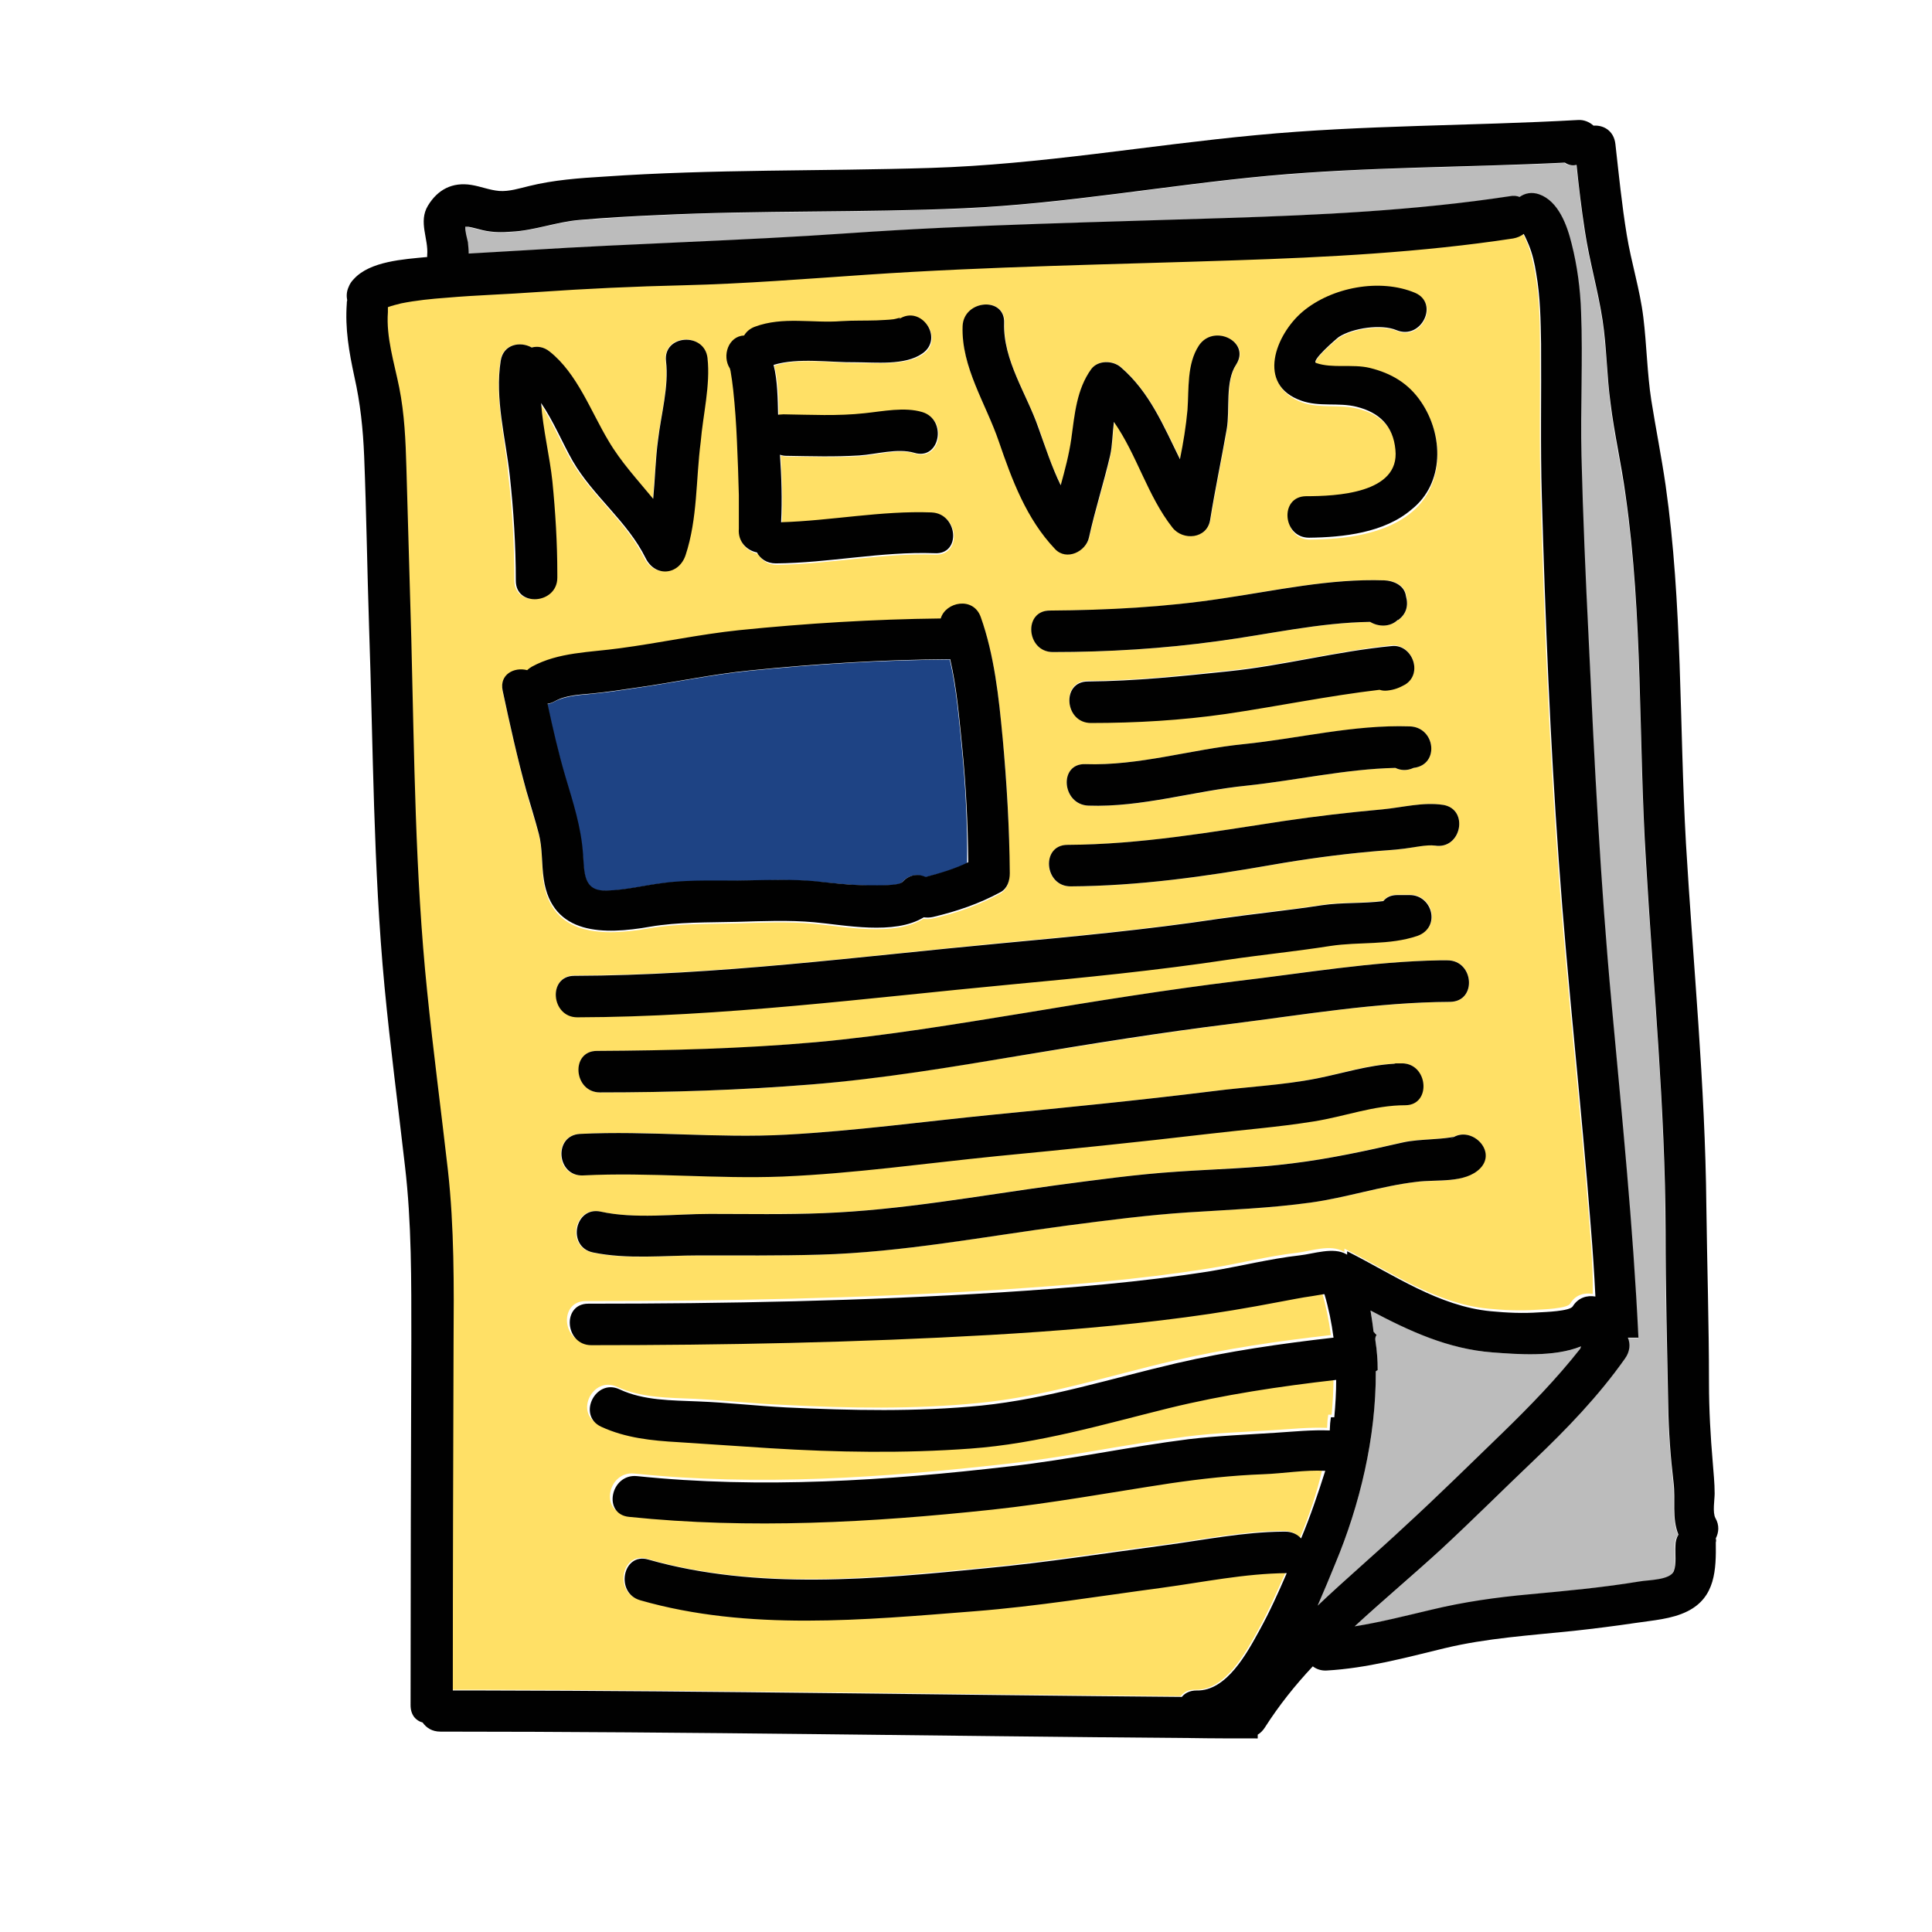               <svg
                xmlns="http://www.w3.org/2000/svg"
                x="0px"
                y="0px"
                viewBox="0 0 172 172"
                style="fill: #000000"
              >
                <g
                  fill="none"
                  fill-rule="nonzero"
                  stroke="none"
                  stroke-width="1"
                  stroke-linecap="butt"
                  stroke-linejoin="miter"
                  stroke-miterlimit="10"
                  stroke-dasharray=""
                  stroke-dashoffset="0"
                  font-family="none"
                  font-weight="none"
                  font-size="none"
                  text-anchor="none"
                  style="mix-blend-mode: normal"
                >
                  <path d="M0,172v-172h172v172z" fill="none"></path>
                  <g>
                    <path
                      d="M141.53,109.247c-0.84,-10.884 -2.083,-21.735 -2.855,-32.653c-0.773,-10.784 -1.209,-21.634 -1.512,-32.452c-0.134,-4.535 -0.034,-9.07 -0.067,-13.605c0,-2.083 -0.067,-4.233 -0.437,-6.282c-0.168,-0.873 -0.336,-1.713 -0.672,-2.553c-0.134,-0.336 -0.269,-0.638 -0.437,-0.941c-0.235,0.202 -0.537,0.336 -0.941,0.403c-8.163,1.243 -16.562,1.646 -24.826,1.948c-10.884,0.37 -21.802,0.537 -32.687,1.277c-5.442,0.37 -10.851,0.84 -16.293,0.941c-4.367,0.101 -8.701,0.302 -13.068,0.605c-2.688,0.202 -5.375,0.269 -8.062,0.504c-1.344,0.134 -2.721,0.235 -4.065,0.504c-0.403,0.067 -0.806,0.202 -1.176,0.336c0.034,0.134 0.034,0.302 0,0.437c-0.168,2.284 0.571,4.535 1.008,6.719c0.47,2.352 0.571,4.737 0.638,7.122c0.134,5.073 0.302,10.145 0.437,15.218c0.302,10.481 0.336,20.962 1.411,31.41c0.537,5.308 1.243,10.616 1.848,15.923c0.571,5.106 0.504,10.313 0.504,15.42c-0.034,10.313 -0.067,20.593 -0.067,30.906c0.907,0 1.78,0 2.688,0c20.727,0.034 41.488,0.403 62.216,0.571c0.269,-0.37 0.705,-0.605 1.31,-0.571c2.688,0.067 4.502,-3.359 5.61,-5.375c0.907,-1.646 1.646,-3.359 2.419,-5.073c-3.763,0.034 -7.424,0.806 -11.153,1.31c-5.543,0.739 -11.052,1.646 -16.629,2.083c-9.809,0.806 -20.123,1.814 -29.764,-0.974c-2.284,-0.638 -1.579,-4.3 0.705,-3.628c9.641,2.788 20.19,1.747 30.066,0.773c5.341,-0.504 10.649,-1.377 15.957,-2.049c3.527,-0.47 6.954,-1.176 10.481,-1.209c0.034,0 0.067,0 0.101,0h0.101c0.605,0 1.075,0.235 1.411,0.605c0.806,-1.915 1.512,-3.998 2.016,-6.181c-1.814,-0.101 -3.695,0.235 -5.509,0.302c-2.788,0.101 -5.543,0.37 -8.264,0.806c-5.308,0.806 -10.582,1.78 -15.923,2.352c-10.75,1.142 -21.534,1.747 -32.284,0.638c-2.385,-0.235 -1.646,-3.863 0.705,-3.628c11.019,1.142 22.239,0.37 33.224,-0.873c5.341,-0.605 10.582,-1.747 15.923,-2.419c2.587,-0.336 5.173,-0.403 7.76,-0.571c1.579,-0.101 3.191,-0.269 4.77,-0.202c0,-0.202 0.034,-0.403 0.034,-0.638c0.034,-0.168 0.034,-0.37 0.067,-0.537c0.101,0 0.202,0 0.302,0c0.101,-1.109 0.168,-2.217 0.168,-3.326c-5.039,0.571 -9.977,1.31 -14.916,2.52c-5.879,1.445 -11.59,3.158 -17.637,3.595c-5.946,0.403 -11.926,0.336 -17.872,-0.034c-2.721,-0.168 -5.409,-0.37 -8.13,-0.537c-2.385,-0.134 -4.703,-0.37 -6.887,-1.377c-2.15,-1.008 -0.504,-4.3 1.646,-3.326c2.184,1.008 4.67,0.974 6.987,1.075c2.62,0.134 5.241,0.437 7.861,0.537c5.778,0.302 11.623,0.403 17.368,-0.168c5.912,-0.571 11.556,-2.419 17.334,-3.763c4.636,-1.075 9.305,-1.747 14.009,-2.284c-0.168,-1.31 -0.437,-2.62 -0.806,-3.863c-0.034,0 -0.067,0 -0.101,0c-0.336,0.067 -0.672,0.101 -1.008,0.168c-0.974,0.134 -1.915,0.336 -2.855,0.504c-2.788,0.537 -5.577,1.008 -8.398,1.377c-5.812,0.773 -11.623,1.243 -17.469,1.579c-11.825,0.672 -23.616,0.907 -35.441,0.907c-2.385,0 -2.654,-3.695 -0.269,-3.695c12.262,0 24.49,-0.235 36.752,-1.008c6.215,-0.403 12.463,-0.907 18.611,-1.881c2.654,-0.403 5.308,-1.109 7.962,-1.411c1.209,-0.134 2.99,-0.806 4.166,-0.101c0.034,0 0.034,0.034 0.067,0.034v-0.302c0.034,0 0.067,0.034 0.067,0.034c4.065,2.049 8.096,4.871 12.732,5.308c1.411,0.134 2.855,0.202 4.266,0.101c0.571,-0.034 2.755,-0.101 3.023,-0.537c0.47,-0.806 1.277,-1.008 2.016,-0.873c0.034,-1.881 -0.101,-3.897 -0.269,-5.946zM129.134,89.191c-6.484,0.034 -12.967,1.142 -19.417,1.948c-6.282,0.806 -12.53,1.814 -18.779,2.822c-6.215,1.008 -12.43,2.049 -18.712,2.587c-6.248,0.504 -12.53,0.705 -18.779,0.705c-2.385,0 -2.654,-3.695 -0.269,-3.695c6.484,0 12.967,-0.168 19.451,-0.773c6.282,-0.571 12.497,-1.613 18.712,-2.62c6.248,-1.041 12.497,-2.049 18.812,-2.822c6.013,-0.739 12.027,-1.747 18.073,-1.848c0.067,0 0.134,0 0.235,0h0.437c2.318,0 2.62,3.662 0.235,3.695zM127.757,75.284c-0.739,-0.134 -1.881,0.134 -2.721,0.269c-1.008,0.134 -2.016,0.168 -3.023,0.269c-2.923,0.269 -5.845,0.672 -8.768,1.176c-5.946,1.041 -11.892,1.881 -17.939,1.915c-2.385,0 -2.654,-3.662 -0.269,-3.695c6.517,-0.034 12.799,-1.142 19.216,-2.116c2.923,-0.437 5.845,-0.773 8.802,-1.041c1.747,-0.168 3.628,-0.672 5.409,-0.403c2.352,0.37 1.646,3.998 -0.705,3.628zM125.103,60.872c-0.537,0.302 -0.941,0.47 -1.579,0.537c-0.269,0.034 -0.504,0 -0.705,-0.067c-4.569,0.537 -9.137,1.478 -13.673,2.15c-3.964,0.605 -8.029,0.806 -12.027,0.806c-2.385,0 -2.654,-3.695 -0.269,-3.695c4.233,0 8.331,-0.47 12.53,-0.907c4.905,-0.504 9.675,-1.747 14.546,-2.251c1.78,-0.101 2.788,2.486 1.176,3.427zM125.842,68.363c-0.571,0.269 -1.142,0.235 -1.613,0c-4.434,0.101 -8.802,1.109 -13.236,1.579c-4.703,0.504 -9.339,1.948 -14.109,1.78c-2.352,-0.067 -2.654,-3.763 -0.269,-3.695c4.77,0.168 9.406,-1.31 14.109,-1.78c4.938,-0.504 9.776,-1.713 14.781,-1.579c2.284,0.067 2.688,3.427 0.336,3.695zM124.465,55.228l0.034,-0.067c-0.705,0.672 -1.78,0.638 -2.486,0.202c-4.569,0.067 -9.037,1.109 -13.538,1.713c-4.905,0.672 -9.776,0.974 -14.714,0.974c-2.385,0 -2.654,-3.695 -0.269,-3.695c5.14,0 10.28,-0.302 15.352,-1.075c4.804,-0.739 9.574,-1.78 14.445,-1.613c0.773,0.034 1.68,0.37 1.881,1.243c0,0.067 0.034,0.101 0.034,0.168c0.202,0.84 0,1.613 -0.739,2.15zM115.999,27.816c2.587,-2.184 6.887,-3.023 10.011,-1.68c2.184,0.941 0.537,4.233 -1.646,3.326c-1.377,-0.571 -3.897,-0.202 -5.14,0.605c-0.302,0.202 -2.553,2.116 -2.016,2.318c1.445,0.504 3.259,0.067 4.77,0.437c1.915,0.47 3.46,1.377 4.569,3.023c1.982,2.923 2.049,7.256 -0.773,9.675c-2.419,2.083 -6.08,2.486 -9.137,2.52c-2.385,0.034 -2.654,-3.662 -0.269,-3.695c2.654,-0.034 8.331,-0.235 7.962,-4.132c-0.202,-2.184 -1.445,-3.326 -3.46,-3.83c-1.613,-0.403 -3.292,0 -4.905,-0.537c-4.132,-1.512 -2.352,-6.013 0.034,-8.029zM85.731,29.025c0.101,-2.352 3.796,-2.654 3.695,-0.269c-0.134,3.292 1.982,6.316 3.057,9.339c0.571,1.68 1.142,3.46 1.982,5.106c0.403,-1.377 0.739,-2.721 0.941,-4.132c0.302,-2.184 0.47,-4.367 1.78,-6.215c0.605,-0.84 1.915,-0.773 2.62,-0.168c2.587,2.251 3.83,5.274 5.274,8.197c0.302,-1.445 0.571,-2.923 0.672,-4.401c0.134,-1.881 -0.067,-4.065 1.008,-5.711c1.277,-1.948 4.636,-0.336 3.326,1.646c-1.008,1.545 -0.537,3.998 -0.84,5.745c-0.47,2.721 -1.041,5.409 -1.478,8.096c-0.269,1.68 -2.419,1.881 -3.359,0.672c-2.217,-2.822 -3.158,-6.484 -5.207,-9.406c-0.134,1.041 -0.134,2.116 -0.336,2.99c-0.537,2.452 -1.344,4.838 -1.881,7.29c-0.269,1.277 -2.016,2.083 -3.023,1.041c-2.52,-2.688 -3.796,-6.148 -5.005,-9.574c-1.176,-3.326 -3.393,-6.584 -3.225,-10.246zM66.314,29.932c0.202,-0.336 0.504,-0.605 0.941,-0.773c2.52,-0.974 5.106,-0.302 7.727,-0.504c1.041,-0.101 2.083,-0.034 3.124,-0.067c0.504,-0.034 1.008,-0.034 1.512,-0.101c0.134,0 0.873,-0.269 0.47,0c1.982,-1.344 4.031,1.747 2.083,3.057c-1.545,1.041 -4.166,0.739 -5.946,0.773c-2.251,0 -5.073,-0.47 -7.29,0.235c0.37,1.411 0.403,3.158 0.403,4.434c0.134,-0.034 0.302,-0.067 0.47,-0.034c2.452,0.034 4.838,0.168 7.256,-0.101c1.613,-0.168 3.494,-0.571 5.106,-0.101c2.251,0.672 1.579,4.334 -0.705,3.628c-1.512,-0.47 -3.359,0.134 -4.905,0.235c-2.184,0.134 -4.3,0.034 -6.484,0.034c-0.202,0 -0.403,-0.034 -0.571,-0.101c0.101,2.016 0.202,4.031 0.101,6.013c4.468,-0.134 8.902,-1.041 13.404,-0.873c2.352,0.101 2.654,3.763 0.269,3.695c-4.737,-0.168 -9.373,0.84 -14.109,0.907c-0.806,0 -1.377,-0.403 -1.68,-0.974c-0.907,-0.202 -1.747,-0.941 -1.613,-2.116c0,-0.067 0,-0.034 0,-0.034c0,-0.034 0,-0.101 0,-0.202c0,-0.269 0,-0.571 0,-0.84c0,-0.638 0,-1.277 0,-1.915c-0.034,-1.613 -0.067,-3.191 -0.168,-4.77c-0.067,-1.545 -0.168,-3.091 -0.336,-4.602c-0.067,-0.571 -0.134,-1.142 -0.235,-1.68c-0.034,-0.101 -0.034,-0.134 -0.034,-0.134c0,0 -0.034,-0.034 -0.034,-0.101c-0.739,-1.176 -0.168,-2.923 1.243,-2.99zM44.545,32.116c0.235,-1.478 1.747,-1.747 2.755,-1.176c0.504,-0.134 1.075,-0.067 1.613,0.37c2.452,1.948 3.662,5.341 5.241,7.962c1.142,1.881 2.587,3.46 3.964,5.14c0.168,-1.747 0.235,-3.527 0.437,-5.274c0.302,-2.251 0.974,-4.703 0.705,-6.987c-0.269,-2.385 3.393,-2.654 3.695,-0.269c0.269,2.419 -0.403,5.039 -0.705,7.424c-0.437,3.359 -0.269,6.82 -1.344,10.078c-0.605,1.814 -2.721,1.982 -3.561,0.269c-1.613,-3.259 -4.67,-5.509 -6.484,-8.634c-0.907,-1.579 -1.713,-3.561 -2.822,-5.173c0.168,2.352 0.773,4.77 1.008,6.987c0.269,2.721 0.437,5.442 0.437,8.197c0,0.034 0,0.067 0,0.101v0.269c0,2.385 -3.695,2.654 -3.695,0.269c0,-3.124 -0.168,-6.248 -0.537,-9.373c-0.269,-3.292 -1.243,-6.82 -0.705,-10.179zM47.972,74.309c-0.336,-1.277 -0.773,-2.553 -1.109,-3.83c-0.806,-2.956 -1.478,-5.946 -2.116,-8.936c-0.302,-1.445 1.041,-2.116 2.184,-1.814c0.101,-0.101 0.235,-0.202 0.403,-0.302c2.385,-1.31 5.207,-1.277 7.827,-1.646c3.561,-0.504 7.055,-1.277 10.649,-1.613c5.946,-0.605 11.959,-1.008 17.939,-1.041c0.437,-1.478 2.889,-1.948 3.561,-0.134c1.243,3.393 1.613,7.155 1.948,10.75c0.403,4.031 0.605,8.062 0.605,12.127c0,0.605 -0.202,1.344 -0.806,1.68c-1.915,1.041 -3.897,1.747 -6.013,2.217c-0.302,0.067 -0.571,0.067 -0.84,0.034c-2.62,1.613 -7.088,0.672 -9.776,0.437c-2.251,-0.202 -4.535,-0.101 -6.82,-0.034c-2.587,0.067 -5.207,0 -7.794,0.437c-3.998,0.705 -8.701,0.806 -9.44,-4.233c-0.168,-1.411 -0.067,-2.822 -0.403,-4.098zM51.13,86.84c12.698,-0.034 25.33,-1.68 37.961,-2.889c6.484,-0.605 12.967,-1.209 19.417,-2.184c3.057,-0.47 6.114,-0.739 9.171,-1.209c1.78,-0.269 3.662,-0.134 5.476,-0.37c0.269,-0.336 0.672,-0.537 1.243,-0.537h1.109c2.049,0 2.822,2.855 0.739,3.595c-2.553,0.907 -5.173,0.504 -7.794,0.907c-2.99,0.47 -6.013,0.739 -9.003,1.209c-6.45,0.974 -12.934,1.613 -19.417,2.217c-12.833,1.209 -25.666,2.889 -38.599,2.923c-2.385,0.034 -2.654,-3.662 -0.302,-3.662zM51.6,100.949c6.114,-0.336 12.262,0.403 18.376,0.067c6.148,-0.336 12.295,-1.176 18.409,-1.78c6.517,-0.638 13.001,-1.277 19.484,-2.083c3.091,-0.37 6.248,-0.537 9.339,-1.142c2.352,-0.47 4.502,-1.209 6.887,-1.31c0.101,0 0.168,-0.034 0.269,-0.034h0.403c2.385,0 2.654,3.695 0.269,3.695c-2.855,0 -5.409,1.008 -8.197,1.445c-3.091,0.504 -6.248,0.739 -9.373,1.109c-6.282,0.739 -12.564,1.377 -18.846,1.982c-6.316,0.638 -12.665,1.545 -19.048,1.814c-5.912,0.235 -11.859,-0.403 -17.771,-0.101c-2.318,0.168 -2.587,-3.527 -0.202,-3.662zM131.721,104.006c-1.377,1.377 -3.897,1.008 -5.677,1.209c-3.158,0.403 -6.282,1.445 -9.44,1.848c-3.628,0.504 -7.256,0.638 -10.918,0.873c-3.628,0.235 -7.223,0.705 -10.784,1.176c-7.323,0.974 -14.613,2.385 -22.038,2.587c-3.561,0.101 -7.122,0.067 -10.716,0.067c-3.091,0 -6.416,0.403 -9.44,-0.269c-2.318,-0.504 -1.613,-4.132 0.705,-3.628c3.091,0.672 6.584,0.202 9.709,0.202c3.359,0 6.719,0.034 10.078,-0.067c6.987,-0.269 13.841,-1.545 20.761,-2.486c3.595,-0.47 7.189,-0.974 10.784,-1.209c3.427,-0.235 6.853,-0.336 10.246,-0.739c3.292,-0.403 6.551,-1.109 9.776,-1.848c0.873,-0.202 1.78,-0.235 2.688,-0.302c0.47,-0.034 0.974,-0.067 1.445,-0.134c0.672,-0.101 0.571,-0.302 0,0.302c1.713,-1.713 4.502,0.739 2.822,2.419z"
                      fill="#ffe066"
                    ></path>
                    <path
                      d="M132.863,120.4c-3.964,-0.302 -7.424,-1.948 -10.851,-3.729c0.101,0.605 0.202,1.243 0.269,1.881c0.101,0.067 0.202,0.202 0.269,0.302c-0.101,0.134 -0.134,0.302 -0.101,0.504c0.134,0.873 0.168,1.747 0.202,2.62c-0.034,0.034 -0.101,0.067 -0.168,0.101c0.034,5.879 -1.445,11.959 -3.595,17.099c-0.537,1.243 -1.041,2.52 -1.579,3.763c2.553,-2.419 5.241,-4.703 7.861,-7.122c2.923,-2.721 5.745,-5.509 8.634,-8.264c2.452,-2.352 4.838,-4.804 6.92,-7.491c0,-0.067 0.034,-0.134 0.067,-0.202c-2.452,0.974 -5.677,0.705 -7.928,0.537z"
                      fill="#bcbcbc"
                    ></path>
                    <path
                      d="M149.391,136.659c-0.605,-1.512 -0.269,-3.057 -0.437,-4.67c-0.269,-2.251 -0.437,-4.535 -0.47,-6.82c-0.101,-5.173 -0.235,-10.313 -0.235,-15.487c-0.034,-11.019 -1.075,-21.97 -1.747,-32.955c-0.638,-10.884 -0.269,-21.769 -1.814,-32.586c-0.403,-2.755 -1.008,-5.476 -1.344,-8.23c-0.302,-2.452 -0.336,-4.905 -0.705,-7.357c-0.403,-2.688 -1.176,-5.274 -1.579,-7.962c-0.302,-1.948 -0.504,-3.93 -0.739,-5.879c-0.403,0.067 -0.773,0 -1.041,-0.202c-8.802,0.437 -17.67,0.37 -26.438,1.176c-9.037,0.84 -18.006,2.486 -27.077,2.889c-9.037,0.403 -18.107,0.168 -27.177,0.605c-2.352,0.101 -4.703,0.269 -7.055,0.437c-2.016,0.168 -3.998,0.941 -6.013,1.041c-0.873,0.034 -1.713,0.067 -2.587,-0.134c-0.437,-0.101 -0.84,-0.235 -1.277,-0.302c-0.134,0 -0.202,0 -0.269,0c-0.034,0.437 0.168,1.041 0.235,1.377c0.067,0.336 0.067,0.672 0.067,1.008c1.713,-0.101 3.427,-0.202 5.173,-0.302c9.574,-0.605 19.115,-0.84 28.689,-1.512c11.086,-0.773 22.239,-0.974 33.359,-1.344c8.466,-0.302 17.099,-0.672 25.464,-1.948c0.336,-0.067 0.638,-0.034 0.873,0.067c0.47,-0.336 1.075,-0.47 1.747,-0.235c1.713,0.605 2.452,2.755 2.889,4.401c0.504,1.982 0.773,4.031 0.84,6.08c0.168,4.266 -0.067,8.533 0.034,12.799c0.101,5.409 0.37,10.817 0.638,16.226c0.504,10.884 1.041,21.735 2.049,32.586c0.907,9.877 1.915,19.787 2.385,29.697h-0.941c0.235,0.571 0.202,1.243 -0.269,1.881c-2.352,3.292 -5.173,6.215 -8.096,9.037c-2.755,2.62 -5.442,5.308 -8.23,7.895c-2.486,2.318 -5.173,4.535 -7.727,6.887c2.284,-0.37 4.535,-0.941 6.82,-1.478c2.923,-0.672 5.778,-1.075 8.768,-1.377c3.259,-0.302 6.551,-0.638 9.776,-1.142c0.705,-0.101 2.755,-0.101 3.057,-0.941c0.235,-0.638 0.101,-1.512 0.101,-2.184c0,-0.437 0.101,-0.773 0.302,-1.041z"
                      fill="#bcbcbc"
                    ></path>
                    <path
                      d="M85.63,66.583c-0.269,-2.587 -0.47,-5.274 -1.075,-7.861c-5.98,0.034 -11.959,0.403 -17.905,1.008c-3.326,0.336 -6.618,1.041 -9.944,1.512c-1.344,0.202 -2.688,0.403 -4.065,0.537c-1.075,0.101 -2.284,0.168 -3.259,0.672c-0.235,0.134 -0.437,0.202 -0.672,0.235c0.47,2.184 0.974,4.401 1.613,6.551c0.672,2.251 1.344,4.434 1.545,6.786c0.134,1.713 0,3.359 2.083,3.292c1.713,-0.034 3.359,-0.47 5.039,-0.672c2.486,-0.302 5.106,-0.168 7.592,-0.235c1.948,-0.067 3.897,-0.101 5.845,0.067c1.613,0.134 3.259,0.336 4.871,0.37c0.739,0 2.688,0.067 3.023,-0.302c0.605,-0.705 1.411,-0.739 2.049,-0.437c1.277,-0.302 2.553,-0.705 3.729,-1.243c0.034,-3.46 -0.134,-6.887 -0.47,-10.28z"
                      fill="#1e4384"
                    ></path>
                    <path
                      d="M152.751,136.962c0.269,-0.537 0.336,-1.176 -0.034,-1.814c-0.269,-0.504 -0.067,-1.646 -0.067,-2.184c0,-0.941 -0.101,-1.848 -0.168,-2.755c-0.202,-2.352 -0.336,-4.703 -0.336,-7.088c0,-5.241 -0.168,-10.481 -0.235,-15.722c-0.101,-10.784 -1.176,-21.534 -1.814,-32.284c-0.605,-10.683 -0.302,-21.298 -1.814,-31.914c-0.37,-2.553 -0.873,-5.039 -1.277,-7.592c-0.37,-2.419 -0.403,-4.905 -0.705,-7.357c-0.302,-2.486 -1.075,-4.871 -1.478,-7.357c-0.437,-2.654 -0.705,-5.375 -1.008,-8.062c-0.134,-1.209 -1.075,-1.713 -1.948,-1.646c-0.37,-0.336 -0.873,-0.537 -1.377,-0.504c-9.541,0.537 -19.115,0.437 -28.622,1.344c-9.675,0.907 -19.249,2.62 -28.991,2.923c-9.709,0.302 -19.417,0.101 -29.092,0.773c-2.251,0.134 -4.502,0.302 -6.685,0.84c-0.84,0.202 -1.78,0.504 -2.654,0.437c-0.84,-0.067 -1.646,-0.403 -2.486,-0.537c-1.68,-0.269 -2.99,0.403 -3.863,1.848c-0.873,1.445 0.067,2.956 -0.067,4.401c0,0.067 0,0.101 0,0.168c-2.083,0.202 -5.073,0.37 -6.517,1.948c-0.202,0.202 -0.37,0.437 -0.47,0.705c-0.202,0.437 -0.202,0.84 -0.134,1.209c-0.034,0.101 -0.034,0.168 -0.034,0.269c-0.168,2.251 0.202,4.334 0.672,6.517c0.537,2.385 0.773,4.67 0.873,7.088c0.202,5.073 0.269,10.112 0.437,15.184c0.37,10.716 0.37,21.399 1.377,32.048c0.504,5.308 1.209,10.616 1.814,15.923c0.605,5.106 0.571,10.313 0.571,15.453c-0.034,10.851 -0.067,21.735 -0.067,32.586c0,0.873 0.47,1.377 1.075,1.545c0.336,0.47 0.84,0.806 1.579,0.806c22.239,0 44.445,0.403 66.684,0.571c2.016,0.034 4.065,0.034 6.08,0.034v-0.336c0.235,-0.134 0.47,-0.37 0.638,-0.638c1.243,-1.948 2.688,-3.763 4.266,-5.442c0.302,0.235 0.739,0.403 1.243,0.37c3.561,-0.202 7.021,-1.142 10.481,-1.982c3.763,-0.907 7.626,-1.142 11.489,-1.545c1.848,-0.202 3.695,-0.437 5.509,-0.705c1.545,-0.235 3.225,-0.336 4.636,-1.041c2.486,-1.243 2.553,-3.695 2.52,-6.148c0.034,-0.067 0.034,-0.202 0,-0.336zM115.831,136.962c-0.336,-0.37 -0.806,-0.605 -1.411,-0.605h-0.101c-0.034,0 -0.067,0 -0.101,0c-3.561,0.034 -6.987,0.739 -10.481,1.209c-5.308,0.705 -10.616,1.545 -15.957,2.049c-9.843,0.974 -20.391,1.982 -30.066,-0.773c-2.284,-0.672 -2.99,2.99 -0.705,3.628c9.608,2.755 19.921,1.747 29.764,0.974c5.577,-0.437 11.086,-1.344 16.629,-2.083c3.729,-0.504 7.391,-1.277 11.153,-1.31c-0.739,1.713 -1.512,3.427 -2.419,5.073c-1.109,2.016 -2.923,5.442 -5.61,5.375c-0.605,0 -1.041,0.235 -1.31,0.571c-20.727,-0.168 -41.488,-0.537 -62.216,-0.571c-0.907,0 -1.78,0 -2.688,0c0,-10.313 0.034,-20.593 0.067,-30.906c0.034,-5.106 0.067,-10.313 -0.504,-15.42c-0.605,-5.308 -1.31,-10.616 -1.848,-15.923c-1.075,-10.448 -1.142,-20.929 -1.411,-31.41c-0.134,-5.073 -0.302,-10.145 -0.437,-15.218c-0.067,-2.385 -0.168,-4.77 -0.638,-7.122c-0.437,-2.184 -1.176,-4.468 -1.008,-6.719c0,-0.168 0,-0.302 0,-0.437c0.37,-0.134 0.773,-0.235 1.176,-0.336c1.344,-0.269 2.688,-0.403 4.065,-0.504c2.688,-0.235 5.375,-0.302 8.062,-0.504c4.367,-0.302 8.701,-0.504 13.068,-0.605c5.442,-0.134 10.851,-0.571 16.293,-0.941c10.884,-0.739 21.769,-0.907 32.687,-1.277c8.23,-0.269 16.663,-0.705 24.826,-1.948c0.37,-0.067 0.672,-0.202 0.941,-0.403c0.168,0.302 0.302,0.638 0.437,0.941c0.336,0.806 0.537,1.68 0.672,2.553c0.37,2.083 0.403,4.199 0.437,6.282c0.034,4.535 -0.067,9.07 0.067,13.605c0.302,10.817 0.739,21.668 1.512,32.452c0.773,10.884 2.016,21.769 2.855,32.653c0.168,2.016 0.302,4.065 0.403,6.114c-0.739,-0.134 -1.545,0.101 -2.016,0.873c-0.269,0.437 -2.452,0.504 -3.023,0.537c-1.411,0.101 -2.855,0.034 -4.266,-0.101c-4.636,-0.437 -8.667,-3.259 -12.732,-5.308c-0.034,0 -0.067,-0.034 -0.067,-0.034v0.302c-0.034,0 -0.034,-0.034 -0.067,-0.034c-1.142,-0.672 -2.923,-0.034 -4.166,0.101c-2.654,0.302 -5.308,0.974 -7.962,1.411c-6.181,0.974 -12.396,1.478 -18.611,1.881c-12.262,0.773 -24.49,1.008 -36.752,1.008c-2.385,0 -2.083,3.695 0.269,3.695c11.825,0 23.65,-0.235 35.441,-0.907c5.845,-0.336 11.657,-0.806 17.469,-1.579c2.822,-0.37 5.61,-0.84 8.398,-1.377c0.941,-0.168 1.881,-0.37 2.855,-0.504c0.336,-0.067 0.672,-0.101 1.008,-0.168c0.034,0 0.067,0 0.101,0c0.37,1.243 0.638,2.553 0.806,3.863c-4.703,0.537 -9.373,1.209 -14.009,2.284c-5.778,1.344 -11.422,3.158 -17.334,3.763c-5.745,0.571 -11.623,0.437 -17.368,0.168c-2.62,-0.134 -5.241,-0.437 -7.861,-0.537c-2.352,-0.101 -4.838,-0.067 -6.987,-1.075c-2.15,-1.008 -3.796,2.318 -1.646,3.326c2.184,1.008 4.502,1.243 6.887,1.377c2.721,0.168 5.409,0.37 8.13,0.537c5.946,0.37 11.926,0.47 17.872,0.034c6.047,-0.437 11.791,-2.15 17.637,-3.595c4.938,-1.209 9.91,-1.948 14.916,-2.52c0,1.109 -0.067,2.217 -0.168,3.326c-0.101,0 -0.202,0 -0.302,0c-0.034,0.168 -0.034,0.37 -0.067,0.537c0,0.202 -0.034,0.403 -0.034,0.638c-1.579,-0.067 -3.191,0.101 -4.77,0.202c-2.587,0.168 -5.173,0.269 -7.76,0.571c-5.341,0.672 -10.582,1.814 -15.923,2.419c-10.985,1.277 -22.172,2.016 -33.224,0.873c-2.352,-0.235 -3.091,3.393 -0.705,3.628c10.75,1.109 21.567,0.504 32.284,-0.638c5.341,-0.571 10.616,-1.545 15.923,-2.352c2.755,-0.403 5.509,-0.705 8.264,-0.806c1.814,-0.067 3.695,-0.403 5.509,-0.302c-0.638,2.016 -1.344,4.098 -2.15,6.013zM117.309,142.941c0.537,-1.243 1.075,-2.52 1.579,-3.763c2.15,-5.14 3.628,-11.187 3.595,-17.099c0.067,-0.034 0.101,-0.067 0.168,-0.101c0,-0.873 -0.067,-1.747 -0.202,-2.62c-0.034,-0.202 0,-0.37 0.101,-0.504c-0.101,-0.101 -0.168,-0.202 -0.269,-0.302c-0.067,-0.638 -0.168,-1.243 -0.269,-1.881c3.427,1.814 6.887,3.427 10.851,3.729c2.251,0.168 5.476,0.437 7.895,-0.537c-0.034,0.067 -0.034,0.134 -0.067,0.202c-2.116,2.688 -4.468,5.106 -6.92,7.491c-2.855,2.755 -5.711,5.577 -8.634,8.264c-2.587,2.419 -5.274,4.703 -7.827,7.122zM149.022,139.851c-0.302,0.84 -2.352,0.806 -3.057,0.941c-3.259,0.537 -6.517,0.84 -9.776,1.142c-2.956,0.269 -5.845,0.672 -8.768,1.377c-2.284,0.537 -4.502,1.109 -6.82,1.478c2.553,-2.352 5.207,-4.569 7.727,-6.887c2.788,-2.587 5.476,-5.274 8.23,-7.895c2.923,-2.788 5.745,-5.711 8.096,-9.037c0.47,-0.638 0.504,-1.344 0.269,-1.881h0.941c-0.47,-9.91 -1.478,-19.82 -2.385,-29.697c-1.008,-10.851 -1.545,-21.702 -2.049,-32.586c-0.269,-5.409 -0.504,-10.817 -0.638,-16.226c-0.101,-4.266 0.134,-8.533 -0.034,-12.799c-0.067,-2.049 -0.336,-4.098 -0.84,-6.08c-0.403,-1.646 -1.176,-3.796 -2.889,-4.401c-0.672,-0.235 -1.277,-0.101 -1.747,0.235c-0.235,-0.101 -0.537,-0.134 -0.873,-0.067c-8.398,1.277 -16.998,1.68 -25.464,1.948c-11.12,0.37 -22.239,0.571 -33.359,1.344c-9.574,0.672 -19.115,0.907 -28.689,1.512c-1.713,0.101 -3.427,0.202 -5.173,0.302c0,-0.336 -0.034,-0.672 -0.067,-1.008c-0.067,-0.336 -0.269,-0.974 -0.235,-1.377c0.067,0 0.168,0 0.269,0c0.437,0.067 0.84,0.202 1.277,0.302c0.873,0.202 1.68,0.202 2.587,0.134c2.016,-0.101 3.998,-0.873 6.013,-1.041c2.352,-0.202 4.703,-0.336 7.055,-0.437c9.037,-0.437 18.107,-0.202 27.177,-0.605c9.07,-0.403 18.04,-2.049 27.077,-2.889c8.768,-0.806 17.637,-0.739 26.438,-1.176c0.302,0.202 0.638,0.302 1.041,0.202c0.202,1.948 0.437,3.93 0.739,5.879c0.403,2.688 1.176,5.308 1.579,7.962c0.37,2.452 0.37,4.905 0.705,7.357c0.336,2.755 0.974,5.476 1.344,8.23c1.545,10.817 1.142,21.702 1.814,32.586c0.638,10.985 1.713,21.937 1.747,32.955c0,5.173 0.134,10.313 0.235,15.487c0.034,2.284 0.202,4.569 0.47,6.82c0.202,1.646 -0.168,3.158 0.437,4.67c-0.168,0.269 -0.269,0.605 -0.269,1.008c-0.034,0.705 0.101,1.579 -0.134,2.217z"
                      fill="#010101"
                    ></path>
                    <path
                      d="M62.988,31.88c-0.269,-2.352 -3.964,-2.083 -3.695,0.269c0.269,2.251 -0.437,4.737 -0.705,6.987c-0.235,1.747 -0.269,3.527 -0.437,5.274c-1.377,-1.68 -2.855,-3.259 -3.964,-5.14c-1.579,-2.62 -2.788,-6.013 -5.241,-7.962c-0.537,-0.437 -1.109,-0.504 -1.613,-0.37c-1.008,-0.571 -2.52,-0.302 -2.755,1.176c-0.537,3.359 0.437,6.887 0.806,10.213c0.336,3.091 0.537,6.248 0.537,9.373c0,2.385 3.695,2.083 3.695,-0.269v-0.269c0,-0.034 0,-0.067 0,-0.101c0,-2.721 -0.168,-5.476 -0.437,-8.197c-0.235,-2.217 -0.84,-4.636 -1.008,-6.987c1.109,1.613 1.915,3.595 2.822,5.173c1.814,3.124 4.871,5.375 6.484,8.634c0.84,1.713 2.956,1.545 3.561,-0.269c1.075,-3.259 0.907,-6.719 1.344,-10.078c0.202,-2.419 0.873,-5.039 0.605,-7.458zM82.943,45.62c-4.502,-0.168 -8.936,0.739 -13.404,0.873c0.101,-1.982 0.034,-4.031 -0.101,-6.013c0.168,0.067 0.37,0.101 0.571,0.101c2.184,0.034 4.3,0.101 6.484,-0.034c1.545,-0.101 3.393,-0.672 4.905,-0.235c2.284,0.705 2.956,-2.956 0.705,-3.628c-1.579,-0.47 -3.494,-0.067 -5.106,0.101c-2.419,0.269 -4.838,0.134 -7.256,0.101c-0.168,0 -0.336,0.034 -0.47,0.034c-0.034,-1.277 -0.034,-3.023 -0.403,-4.434c2.217,-0.672 5.039,-0.202 7.29,-0.235c1.78,0 4.401,0.302 5.946,-0.773c1.982,-1.344 -0.101,-4.401 -2.083,-3.057c0.403,-0.269 -0.336,0 -0.47,0c-0.504,0.067 -1.008,0.067 -1.512,0.101c-1.041,0.034 -2.083,0 -3.124,0.067c-2.587,0.202 -5.207,-0.437 -7.727,0.504c-0.437,0.168 -0.739,0.437 -0.941,0.773c-1.411,0.067 -1.982,1.814 -1.277,2.923c0.034,0.067 0.034,0.101 0.034,0.101c0,0 0,0.034 0.034,0.134c0.101,0.571 0.168,1.109 0.235,1.68c0.168,1.545 0.269,3.057 0.336,4.602c0.067,1.579 0.134,3.191 0.168,4.77c0,0.638 0,1.277 0,1.915c0,0.269 0,0.571 0,0.84c0,0.101 0,0.134 0,0.202c0,-0.034 0,-0.034 0,0.034c-0.101,1.176 0.739,1.948 1.613,2.116c0.302,0.571 0.873,0.974 1.68,0.974c4.737,-0.034 9.373,-1.075 14.109,-0.907c2.419,0.168 2.116,-3.527 -0.235,-3.628zM106.727,30.772c-1.075,1.646 -0.873,3.83 -1.008,5.711c-0.134,1.478 -0.37,2.923 -0.672,4.401c-1.445,-2.923 -2.688,-5.98 -5.274,-8.197c-0.705,-0.605 -2.016,-0.638 -2.62,0.168c-1.31,1.814 -1.478,4.031 -1.78,6.215c-0.202,1.411 -0.571,2.788 -0.941,4.132c-0.806,-1.646 -1.377,-3.427 -1.982,-5.106c-1.041,-3.023 -3.158,-6.013 -3.057,-9.339c0.101,-2.385 -3.595,-2.083 -3.695,0.269c-0.134,3.662 2.083,6.92 3.225,10.28c1.176,3.427 2.452,6.887 5.005,9.574c1.008,1.075 2.755,0.235 3.023,-1.041c0.537,-2.452 1.31,-4.838 1.881,-7.29c0.202,-0.873 0.202,-1.948 0.336,-2.99c2.049,2.923 2.99,6.584 5.207,9.406c0.941,1.209 3.091,1.008 3.359,-0.672c0.437,-2.721 1.008,-5.409 1.478,-8.096c0.302,-1.747 -0.168,-4.233 0.84,-5.745c1.31,-2.049 -2.016,-3.662 -3.326,-1.68zM126.514,35.777c-1.109,-1.646 -2.654,-2.553 -4.569,-3.023c-1.545,-0.37 -3.326,0.067 -4.77,-0.437c-0.504,-0.168 1.747,-2.116 2.016,-2.318c1.243,-0.806 3.796,-1.176 5.14,-0.605c2.184,0.907 3.83,-2.385 1.646,-3.326c-3.124,-1.31 -7.424,-0.504 -10.011,1.68c-2.385,2.016 -4.166,6.517 -0.101,7.928c1.613,0.571 3.292,0.134 4.905,0.537c2.016,0.504 3.259,1.68 3.46,3.83c0.403,3.897 -5.308,4.132 -7.962,4.132c-2.385,0.034 -2.083,3.695 0.269,3.695c3.057,-0.034 6.719,-0.437 9.137,-2.52c2.923,-2.318 2.855,-6.618 0.84,-9.574zM89.259,65.676c-0.336,-3.595 -0.739,-7.357 -1.948,-10.75c-0.672,-1.848 -3.124,-1.344 -3.561,0.134c-5.98,0.067 -11.993,0.437 -17.939,1.041c-3.561,0.37 -7.088,1.142 -10.649,1.613c-2.654,0.37 -5.442,0.336 -7.827,1.646c-0.168,0.101 -0.302,0.202 -0.403,0.302c-1.142,-0.302 -2.486,0.37 -2.184,1.814c0.638,2.99 1.31,6.013 2.116,8.936c0.37,1.277 0.773,2.553 1.109,3.83c0.336,1.277 0.235,2.721 0.437,4.031c0.739,5.039 5.442,4.938 9.44,4.233c2.553,-0.437 5.173,-0.37 7.794,-0.437c2.284,-0.067 4.535,-0.168 6.82,0.034c2.688,0.235 7.155,1.176 9.776,-0.437c0.269,0.034 0.537,0.034 0.84,-0.034c2.116,-0.504 4.098,-1.176 6.013,-2.217c0.605,-0.336 0.806,-1.041 0.806,-1.68c-0.034,-3.998 -0.269,-8.029 -0.638,-12.06zM82.405,78.072c-0.638,-0.302 -1.445,-0.235 -2.049,0.437c-0.336,0.37 -2.284,0.302 -3.023,0.302c-1.613,0 -3.259,-0.202 -4.871,-0.37c-1.948,-0.168 -3.897,-0.101 -5.845,-0.067c-2.486,0.067 -5.106,-0.101 -7.592,0.235c-1.68,0.202 -3.326,0.638 -5.039,0.672c-2.083,0.067 -1.948,-1.579 -2.083,-3.292c-0.168,-2.352 -0.873,-4.535 -1.545,-6.786c-0.638,-2.15 -1.142,-4.367 -1.613,-6.551c0.235,-0.034 0.437,-0.101 0.672,-0.235c0.974,-0.537 2.184,-0.571 3.259,-0.672c1.377,-0.134 2.688,-0.336 4.065,-0.537c3.326,-0.47 6.618,-1.176 9.944,-1.512c5.946,-0.605 11.926,-0.974 17.905,-1.008c0.605,2.587 0.806,5.274 1.075,7.861c0.336,3.393 0.504,6.82 0.537,10.213c-1.243,0.605 -2.52,0.974 -3.796,1.31zM125.17,53.078c0,-0.067 -0.034,-0.101 -0.034,-0.168c-0.202,-0.84 -1.109,-1.209 -1.881,-1.243c-4.871,-0.168 -9.641,0.907 -14.445,1.613c-5.073,0.773 -10.213,1.041 -15.352,1.075c-2.385,0 -2.083,3.695 0.269,3.695c4.938,0 9.843,-0.302 14.714,-0.974c4.535,-0.605 8.97,-1.646 13.538,-1.713c0.705,0.437 1.78,0.504 2.486,-0.202l-0.034,0.067c0.773,-0.537 0.974,-1.31 0.739,-2.15zM123.927,57.513c-4.905,0.47 -9.675,1.747 -14.546,2.251c-4.199,0.437 -8.298,0.873 -12.53,0.907c-2.385,0 -2.083,3.695 0.269,3.695c4.031,0 8.062,-0.235 12.027,-0.806c4.569,-0.672 9.104,-1.613 13.673,-2.15c0.202,0.067 0.437,0.101 0.705,0.067c0.605,-0.067 1.041,-0.235 1.579,-0.537c1.613,-1.008 0.605,-3.595 -1.176,-3.427zM125.506,64.668c-5.005,-0.168 -9.843,1.075 -14.781,1.579c-4.703,0.47 -9.339,1.948 -14.109,1.78c-2.385,-0.067 -2.083,3.595 0.269,3.695c4.77,0.168 9.406,-1.31 14.109,-1.78c4.434,-0.47 8.802,-1.478 13.236,-1.579c0.47,0.235 1.041,0.269 1.613,0c2.352,-0.269 1.948,-3.628 -0.336,-3.695zM128.463,71.655c-1.78,-0.269 -3.628,0.235 -5.409,0.403c-2.956,0.269 -5.879,0.605 -8.802,1.041c-6.416,0.974 -12.698,2.083 -19.216,2.116c-2.385,0 -2.083,3.695 0.269,3.695c6.047,-0.034 11.993,-0.873 17.939,-1.915c2.889,-0.504 5.812,-0.907 8.768,-1.176c1.008,-0.101 2.016,-0.134 3.023,-0.269c0.84,-0.101 1.982,-0.37 2.721,-0.269c2.352,0.37 3.057,-3.259 0.705,-3.628zM125.506,79.684h-1.109c-0.571,0 -0.974,0.202 -1.243,0.537c-1.814,0.235 -3.662,0.101 -5.476,0.37c-3.057,0.47 -6.114,0.773 -9.171,1.209c-6.45,0.974 -12.934,1.579 -19.417,2.184c-12.631,1.176 -25.262,2.855 -37.961,2.889c-2.385,0 -2.083,3.695 0.269,3.695c12.9,-0.034 25.766,-1.713 38.599,-2.923c6.484,-0.605 12.967,-1.243 19.417,-2.217c2.99,-0.437 6.013,-0.739 9.003,-1.209c2.62,-0.403 5.241,-0.034 7.794,-0.907c2.083,-0.773 1.31,-3.628 -0.705,-3.628zM128.866,85.496h-0.437c-0.067,0 -0.134,0 -0.235,0c-6.047,0.101 -12.06,1.142 -18.073,1.848c-6.282,0.773 -12.564,1.78 -18.812,2.822c-6.215,1.008 -12.43,2.049 -18.712,2.62c-6.45,0.571 -12.967,0.739 -19.451,0.773c-2.385,0 -2.083,3.695 0.269,3.695c6.282,0 12.53,-0.202 18.779,-0.705c6.282,-0.504 12.497,-1.545 18.712,-2.587c6.248,-1.041 12.497,-2.049 18.779,-2.822c6.416,-0.806 12.9,-1.915 19.417,-1.948c2.419,-0.034 2.116,-3.695 -0.235,-3.695zM124.801,94.667h-0.403c-0.101,0 -0.202,0 -0.269,0.034c-2.385,0.134 -4.535,0.84 -6.887,1.31c-3.057,0.605 -6.215,0.739 -9.339,1.142c-6.484,0.806 -13.001,1.445 -19.484,2.083c-6.114,0.605 -12.262,1.445 -18.409,1.78c-6.148,0.336 -12.262,-0.37 -18.376,-0.067c-2.385,0.134 -2.083,3.796 0.269,3.695c5.912,-0.302 11.825,0.336 17.771,0.101c6.349,-0.269 12.698,-1.176 19.048,-1.814c6.282,-0.605 12.564,-1.243 18.846,-1.982c3.124,-0.37 6.248,-0.605 9.373,-1.109c2.788,-0.437 5.341,-1.445 8.197,-1.445c2.318,-0.034 2.016,-3.729 -0.336,-3.729zM128.966,101.588c0.605,-0.605 0.672,-0.37 0,-0.302c-0.47,0.067 -0.974,0.101 -1.445,0.134c-0.907,0.067 -1.814,0.101 -2.688,0.302c-3.225,0.739 -6.484,1.445 -9.776,1.848c-3.393,0.437 -6.853,0.504 -10.246,0.739c-3.628,0.235 -7.223,0.739 -10.784,1.209c-6.92,0.941 -13.773,2.217 -20.761,2.486c-3.359,0.134 -6.719,0.067 -10.078,0.067c-3.124,0 -6.652,0.47 -9.709,-0.202c-2.318,-0.504 -3.023,3.124 -0.705,3.628c3.057,0.638 6.349,0.269 9.44,0.269c3.561,0 7.122,0.034 10.716,-0.067c7.391,-0.202 14.68,-1.613 22.038,-2.587c3.595,-0.47 7.189,-0.941 10.784,-1.176c3.628,-0.235 7.29,-0.37 10.918,-0.873c3.191,-0.437 6.282,-1.478 9.44,-1.848c1.78,-0.235 4.334,0.168 5.677,-1.209c1.613,-1.68 -1.176,-4.132 -2.822,-2.419z"
                      fill="#010101"
                    ></path>
                  </g>
                </g>
              </svg>